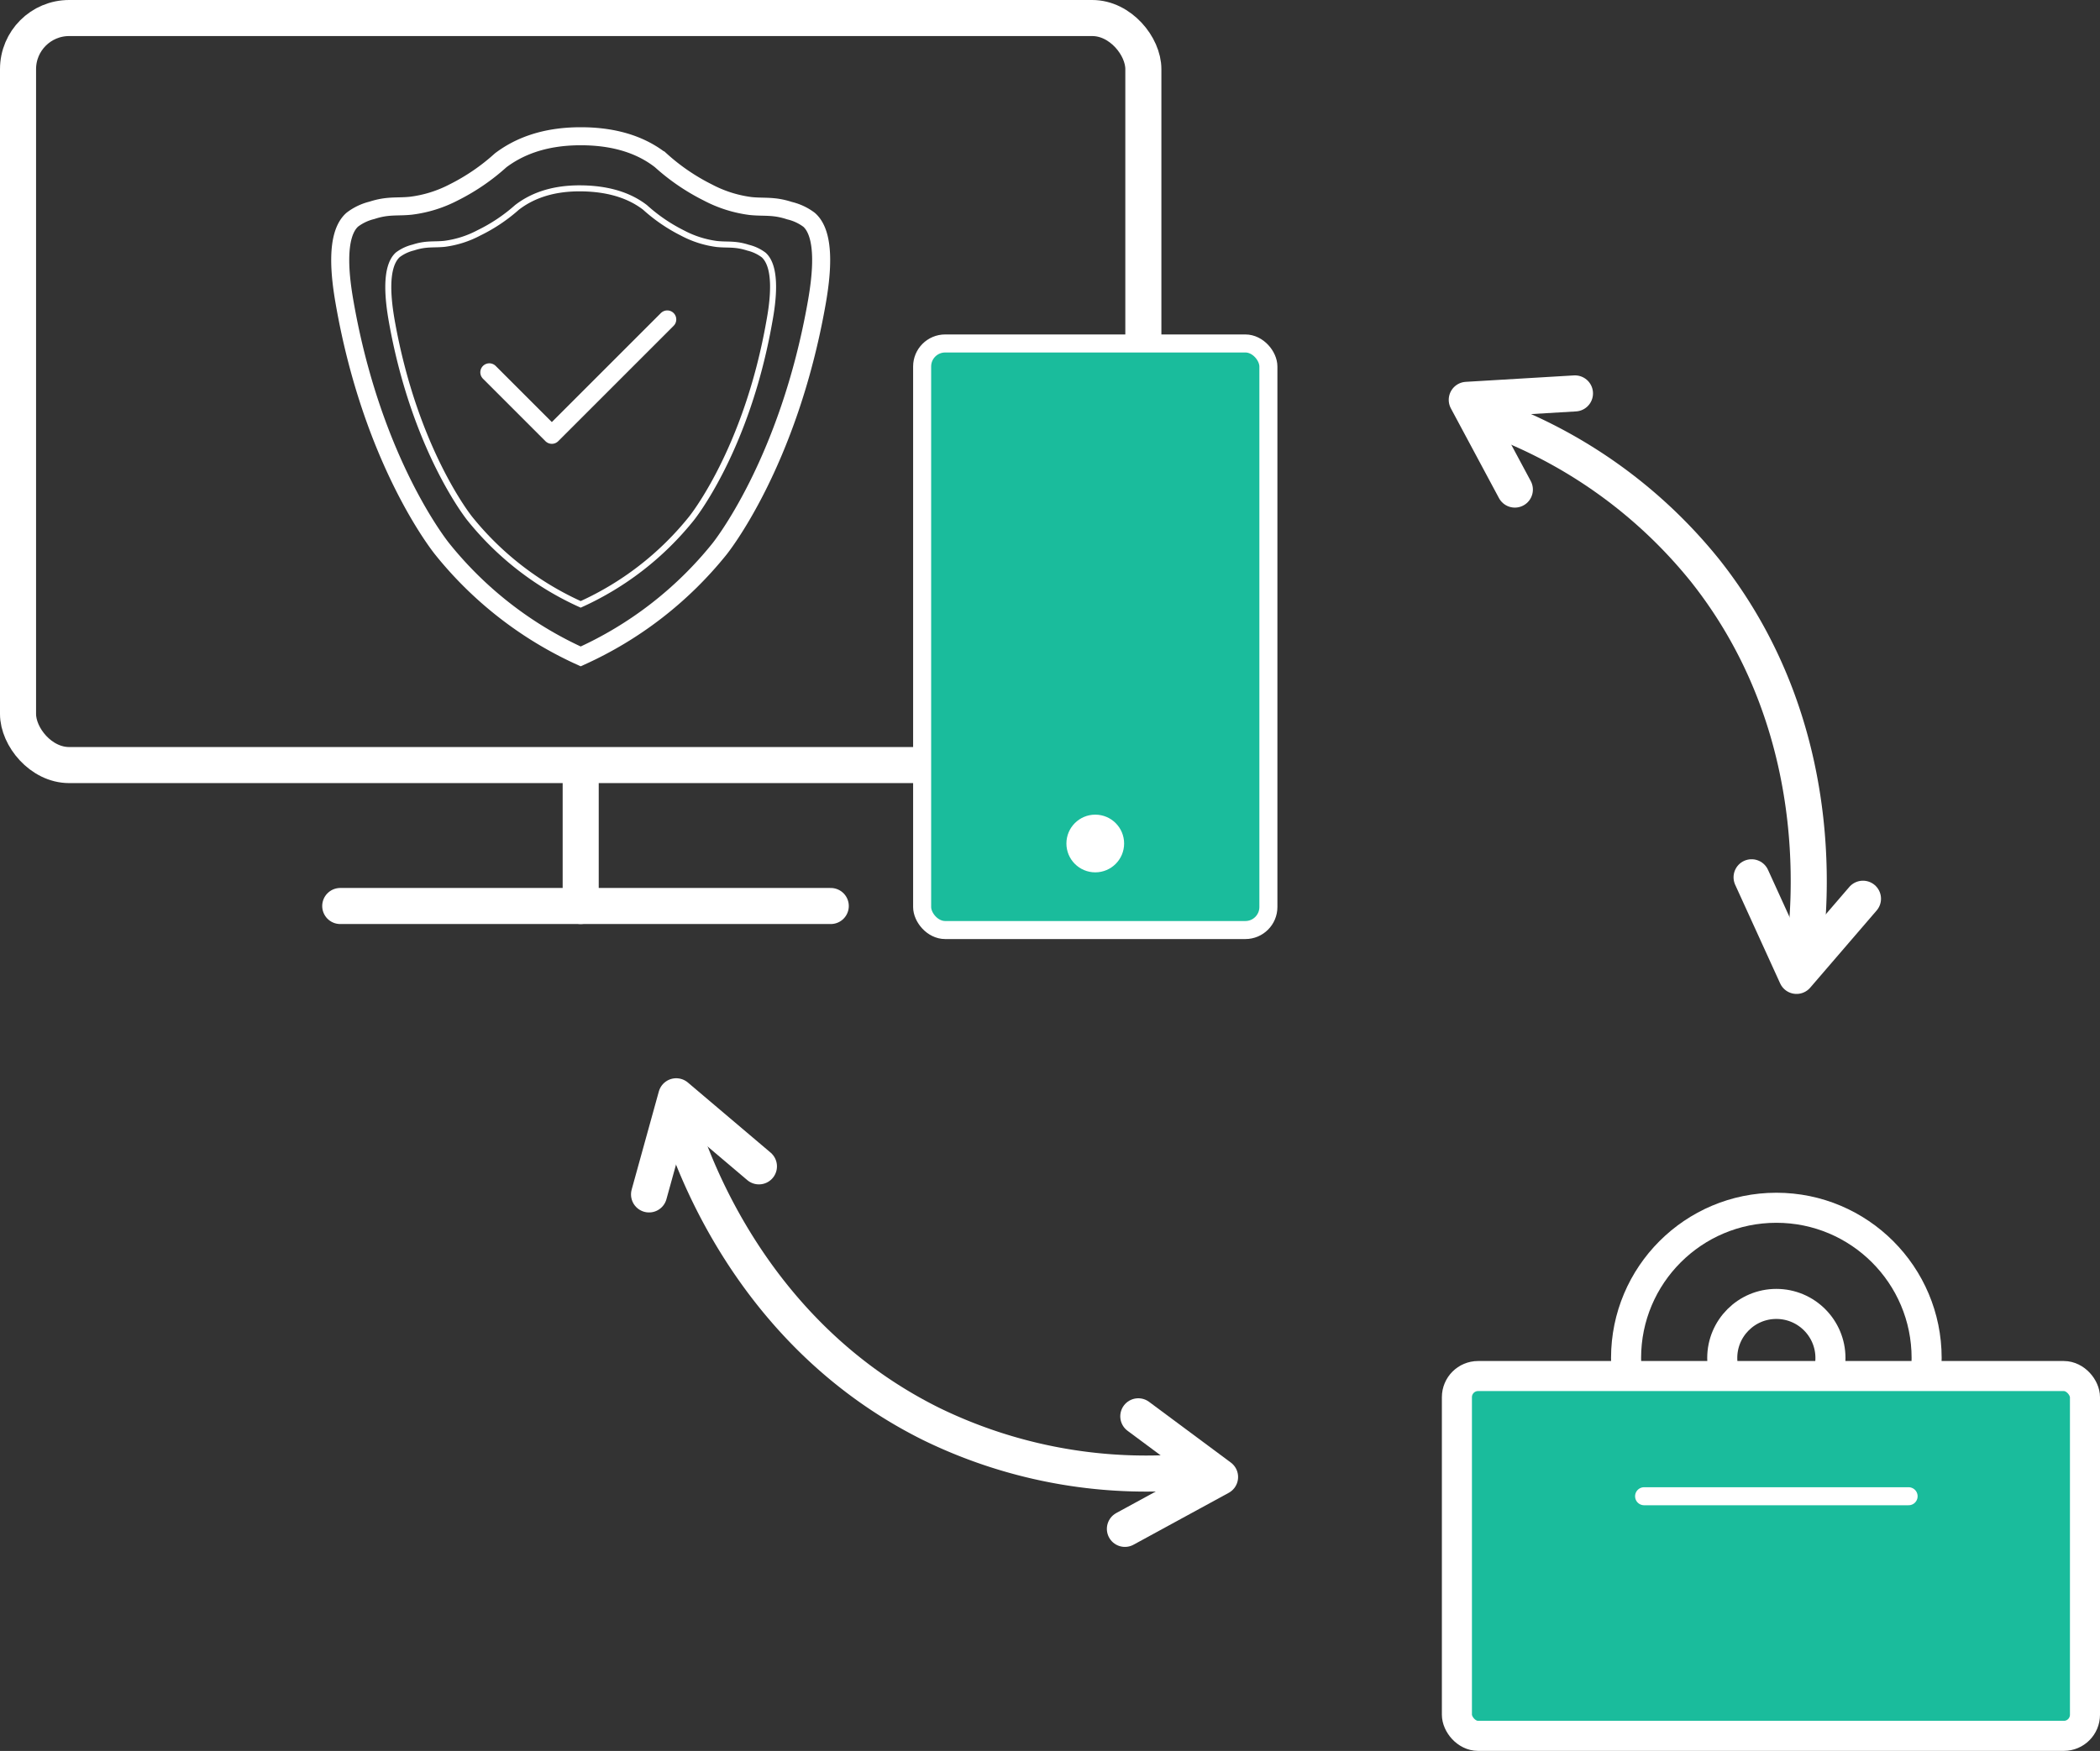 <svg xmlns="http://www.w3.org/2000/svg" viewBox="0 0 349.34 291.34"><rect x="0" y="0" width="349.34" height="291.34" fill="#333333" stroke="none"/><defs><style>.cls-1,.cls-2,.cls-5,.cls-6,.cls-7,.cls-8{fill:none;}.cls-1,.cls-2,.cls-3,.cls-5,.cls-6,.cls-7,.cls-8,.cls-9{stroke:#fff;}.cls-1,.cls-3,.cls-5,.cls-6,.cls-8,.cls-9{stroke-miterlimit:10;}.cls-1,.cls-2{stroke-width:6px;}.cls-2,.cls-7{stroke-linecap:round;stroke-linejoin:round;}.cls-3,.cls-9{fill:#1abc9c;}.cls-3,.cls-5,.cls-7{stroke-width:3px;}.cls-4{fill:#fff;}.cls-8,.cls-9{stroke-width:5px;}</style></defs><title>f-1</title><g id="Layer_2" data-name="Layer 2"><g id="Layer_2-2" data-name="Layer 2"><rect class="cls-1" x="3" y="3" width="187.2" height="124.3" rx="8.5" ry="8.5"/><line class="cls-2" x1="96.6" y1="129.95" x2="96.6" y2="150.75"/><line class="cls-2" x1="56.6" y1="150.75" x2="138.2" y2="150.75"/><rect class="cls-3" x="153.4" y="57.15" width="57.6" height="97.6" rx="3.83" ry="3.83"/><circle class="cls-4" cx="182.2" cy="140.35" r="4.8"/><path class="cls-5" d="M135.89,50.26c-4.73,27-16.24,41.13-16.24,41.13A62.78,62.78,0,0,1,96.6,109.22a62.78,62.78,0,0,1-23-17.83S62,77.27,57.31,50.26c-.72-4.13-1.6-11.15,1.3-13.71A8.8,8.8,0,0,1,61.86,35c2.69-.88,4.2-.53,6.49-.77A20.91,20.91,0,0,0,75.5,32a34.83,34.83,0,0,0,7.79-5.33c2.66-2,6.77-4,13.31-4s10.65,1.92,13.31,4A34.83,34.83,0,0,0,117.7,32a20.91,20.91,0,0,0,7.15,2.28c2.29.24,3.8-.11,6.49.77a8.8,8.8,0,0,1,3.25,1.52C137.49,39.11,136.61,46.13,135.89,50.26Z"/><path class="cls-6" d="M128,53.4c-3.78,21.6-13,32.9-13,32.9A50.09,50.09,0,0,1,96.6,100.56,50.09,50.09,0,0,1,78.16,86.3S69,75,65.17,53.4c-.58-3.31-1.28-8.92,1-11a7.11,7.11,0,0,1,2.6-1.22c2.15-.7,3.36-.42,5.19-.61a16.78,16.78,0,0,0,5.72-1.83A27.82,27.82,0,0,0,86,34.51c2.13-1.64,5.42-3.22,10.65-3.17s8.52,1.53,10.65,3.17a27.82,27.82,0,0,0,6.23,4.26,16.78,16.78,0,0,0,5.72,1.83c1.83.19,3-.09,5.19.61a7.11,7.11,0,0,1,2.6,1.22C129.31,44.48,128.61,50.09,128,53.4Z"/><polyline class="cls-7" points="81.4 61.95 91.8 72.35 111 53.15"/><circle class="cls-8" cx="295.5" cy="225.96" r="25"/><circle class="cls-8" cx="295.5" cy="225.96" r="9"/><rect class="cls-9" x="242.36" y="228.96" width="104.48" height="59.87" rx="3.52" ry="3.52"/><line class="cls-7" x1="273.5" y1="248.96" x2="317.5" y2="248.96"/><path class="cls-2" d="M246.3,68.82A81.58,81.58,0,0,1,283.7,95c22,27.82,17,60.51,16,66.1"/><polyline class="cls-2" points="262 65.46 244 66.53 252 81.46"/><polyline class="cls-2" points="291.38 145.97 298.86 162.38 309.91 149.54"/><path class="cls-2" d="M199.9,244.66a81.48,81.48,0,0,1-45-7.73c-31.77-15.78-41.12-47.52-42.63-53"/><polyline class="cls-2" points="187.13 254.39 202.96 245.76 189.36 235.66"/><polyline class="cls-2" points="126.25 194.07 112.49 182.41 107.97 198.74"/></g></g></svg>